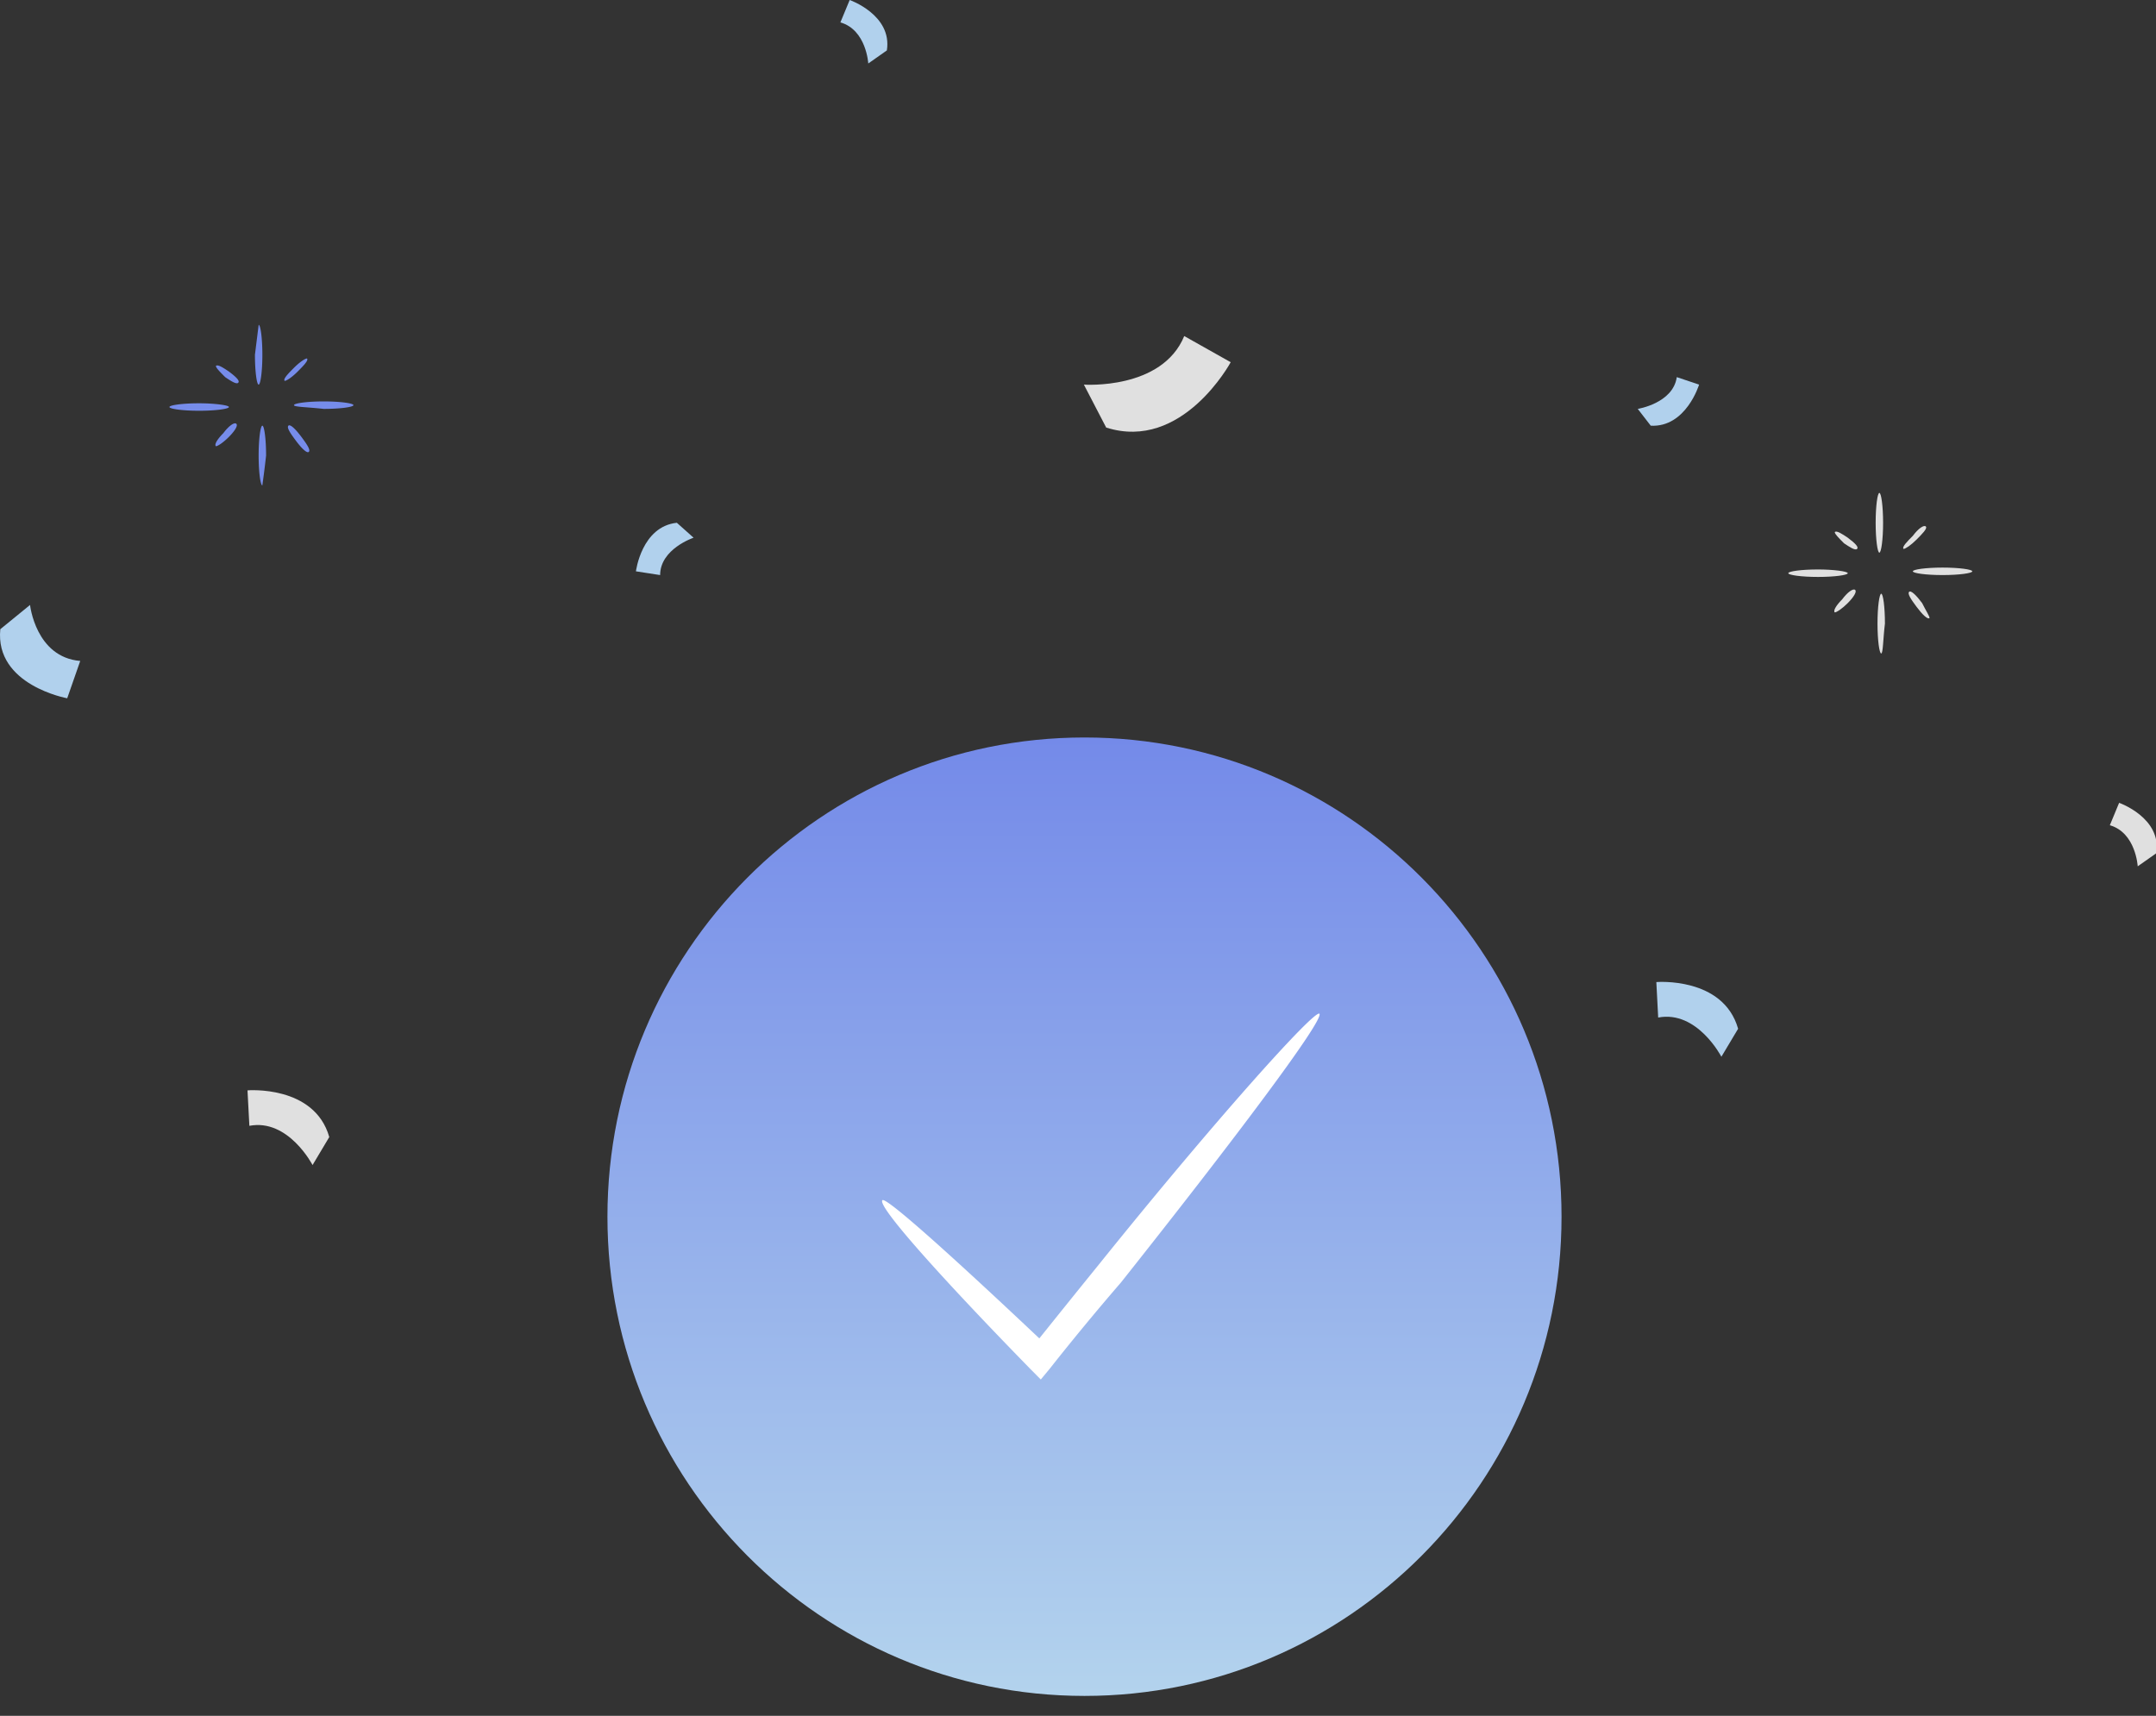 <svg width="98" height="78" fill="none" xmlns="http://www.w3.org/2000/svg"><rect width="100%" height="100%" fill="#333333" stroke="none"/><g clip-path="url(#clip0_2617_11218)"><path d="M49.295 77.095c11.976 0 21.684-9.754 21.684-21.785s-9.708-21.785-21.684-21.785c-11.975 0-21.684 9.754-21.684 21.785s9.709 21.785 21.684 21.785z" fill="url(#paint0_linear_2617_11218)"/><path d="M59.972 46.08c.248.25-3.807 5.655-9.021 12.223a114.484 114.484 0 00-3.228 3.908l-.414.5-.496-.5c-4.138-4.24-6.952-7.4-6.704-7.65.166-.166 3.31 2.661 7.614 6.736l-.91.083a675.133 675.133 0 013.145-3.908c5.214-6.486 9.766-11.558 10.014-11.391z" fill="#fff"/><path d="M79.005 46.766c-.676-2.377-3.717-2.122-3.717-2.122l.084 1.613c1.775-.34 2.873 1.782 2.873 1.782l.76-1.273z" fill="#B1D1ED"/><path d="M14.967 51.689c-.676-2.377-3.717-2.122-3.717-2.122l.085 1.612c1.774-.339 2.872 1.783 2.872 1.783l.76-1.273zM50.281 19.436c3.464 1.104 5.66-2.97 5.66-2.97l-2.112-1.189c-1.013 2.462-4.562 2.207-4.562 2.207l1.014 1.952z" fill="#E0E0E0"/><path d="M30.766 23.765c-1.606.17-1.86 2.207-1.86 2.207l1.1.17c0-1.189 1.52-1.698 1.52-1.698l-.76-.679z" fill="#B1D1ED"/><path d="M98.014 38.788c.253-1.613-1.69-2.292-1.69-2.292l-.422 1.019c1.183.34 1.267 1.867 1.267 1.867l.845-.594z" fill="#E0E0E0"/><path d="M40.312 2.292C40.566.679 38.622 0 38.622 0L38.2 1.018c1.183.34 1.267 1.868 1.267 1.868l.845-.594zM.014 28.603c-.254 2.546 3.041 3.14 3.041 3.14l.592-1.697c-2.028-.17-2.281-2.546-2.281-2.546L.014 28.603zM75.034 19.352c1.606.084 2.197-1.868 2.197-1.868l-1.014-.34c-.169 1.189-1.774 1.444-1.774 1.444l.591.764z" fill="#B1D1ED"/><path d="M83.99 26.057c0 .085-.592.17-1.352.17-.76 0-1.352-.085-1.352-.17s.592-.17 1.352-.17c.676 0 1.352.085 1.352.17zM85.426 22.407c.084 0 .169.594.169 1.358 0 .764-.085 1.358-.17 1.358-.084 0-.168-.594-.168-1.358 0-.764.084-1.358.169-1.358zM86.947 25.972c0-.085.591-.17 1.351-.17s1.352.085 1.352.17-.591.17-1.352.17c-.76 0-1.351-.085-1.351-.17zM85.51 29.706c-.084 0-.169-.594-.169-1.358 0-.764.085-1.358.17-1.358.084 0 .168.594.168 1.358-.084.68-.084 1.358-.169 1.358zM87.707 28.094c-.084.084-.338-.17-.591-.51-.254-.34-.423-.594-.338-.679.084-.085.338.17.591.51.169.34.338.594.338.679zM87.538 23.935c.084.085-.169.34-.422.594-.254.255-.507.424-.592.424-.084-.085.17-.34.423-.594.253-.34.507-.51.591-.424zM84.412 24.953c-.084.085-.338-.085-.591-.254-.254-.255-.423-.425-.423-.51.085-.085.338.085.592.255.338.255.507.424.422.51zM84.328 26.82c.084.085-.085.34-.338.595-.254.254-.507.424-.592.424-.084-.085.085-.34.338-.594.254-.34.507-.51.592-.425z" fill="#E0E0E0"/><path d="M10.405 18.503c0 .084-.591.17-1.352.17-.76 0-1.351-.085-1.351-.17s.591-.17 1.351-.17c.676 0 1.352.085 1.352.17zM11.757 14.768c.084 0 .169.594.169 1.358 0 .764-.085 1.358-.17 1.358-.084 0-.168-.594-.168-1.358l.169-1.358zM13.362 18.418c0-.085.591-.17 1.352-.17.76 0 1.352.085 1.352.17s-.592.17-1.352.17c-.76-.085-1.352-.085-1.352-.17zM11.926 22.067c-.085 0-.17-.594-.17-1.358 0-.763.085-1.358.17-1.358.084 0 .169.595.169 1.358a48.98 48.98 0 01-.17 1.358zM14.038 20.54c-.085.085-.338-.17-.591-.51-.254-.34-.423-.594-.338-.679.084-.084.338.17.591.51.254.34.422.594.338.679zM13.954 16.296c.084.085-.17.34-.423.594-.253.255-.507.424-.591.424-.085-.084.169-.34.422-.594.254-.254.507-.424.591-.424zM10.828 17.4c-.085.084-.338-.085-.592-.255-.253-.255-.422-.425-.422-.51.084-.084.338.085.591.255.338.255.507.424.423.51zM10.743 19.267c.085.084-.084.339-.338.594-.253.254-.507.424-.591.424-.085-.085.084-.34.338-.594.253-.34.507-.51.591-.424z" fill="#768CEA"/></g><defs><linearGradient id="paint0_linear_2617_11218" x1="49.295" y1="33.526" x2="49.295" y2="77.095" gradientUnits="userSpaceOnUse"><stop stop-color="#748AE9"/><stop offset="1" stop-color="#B3D3ED"/></linearGradient><clipPath id="clip0_2617_11218"><path fill="#fff" d="M0 0h98v78H0z"/></clipPath></defs></svg>